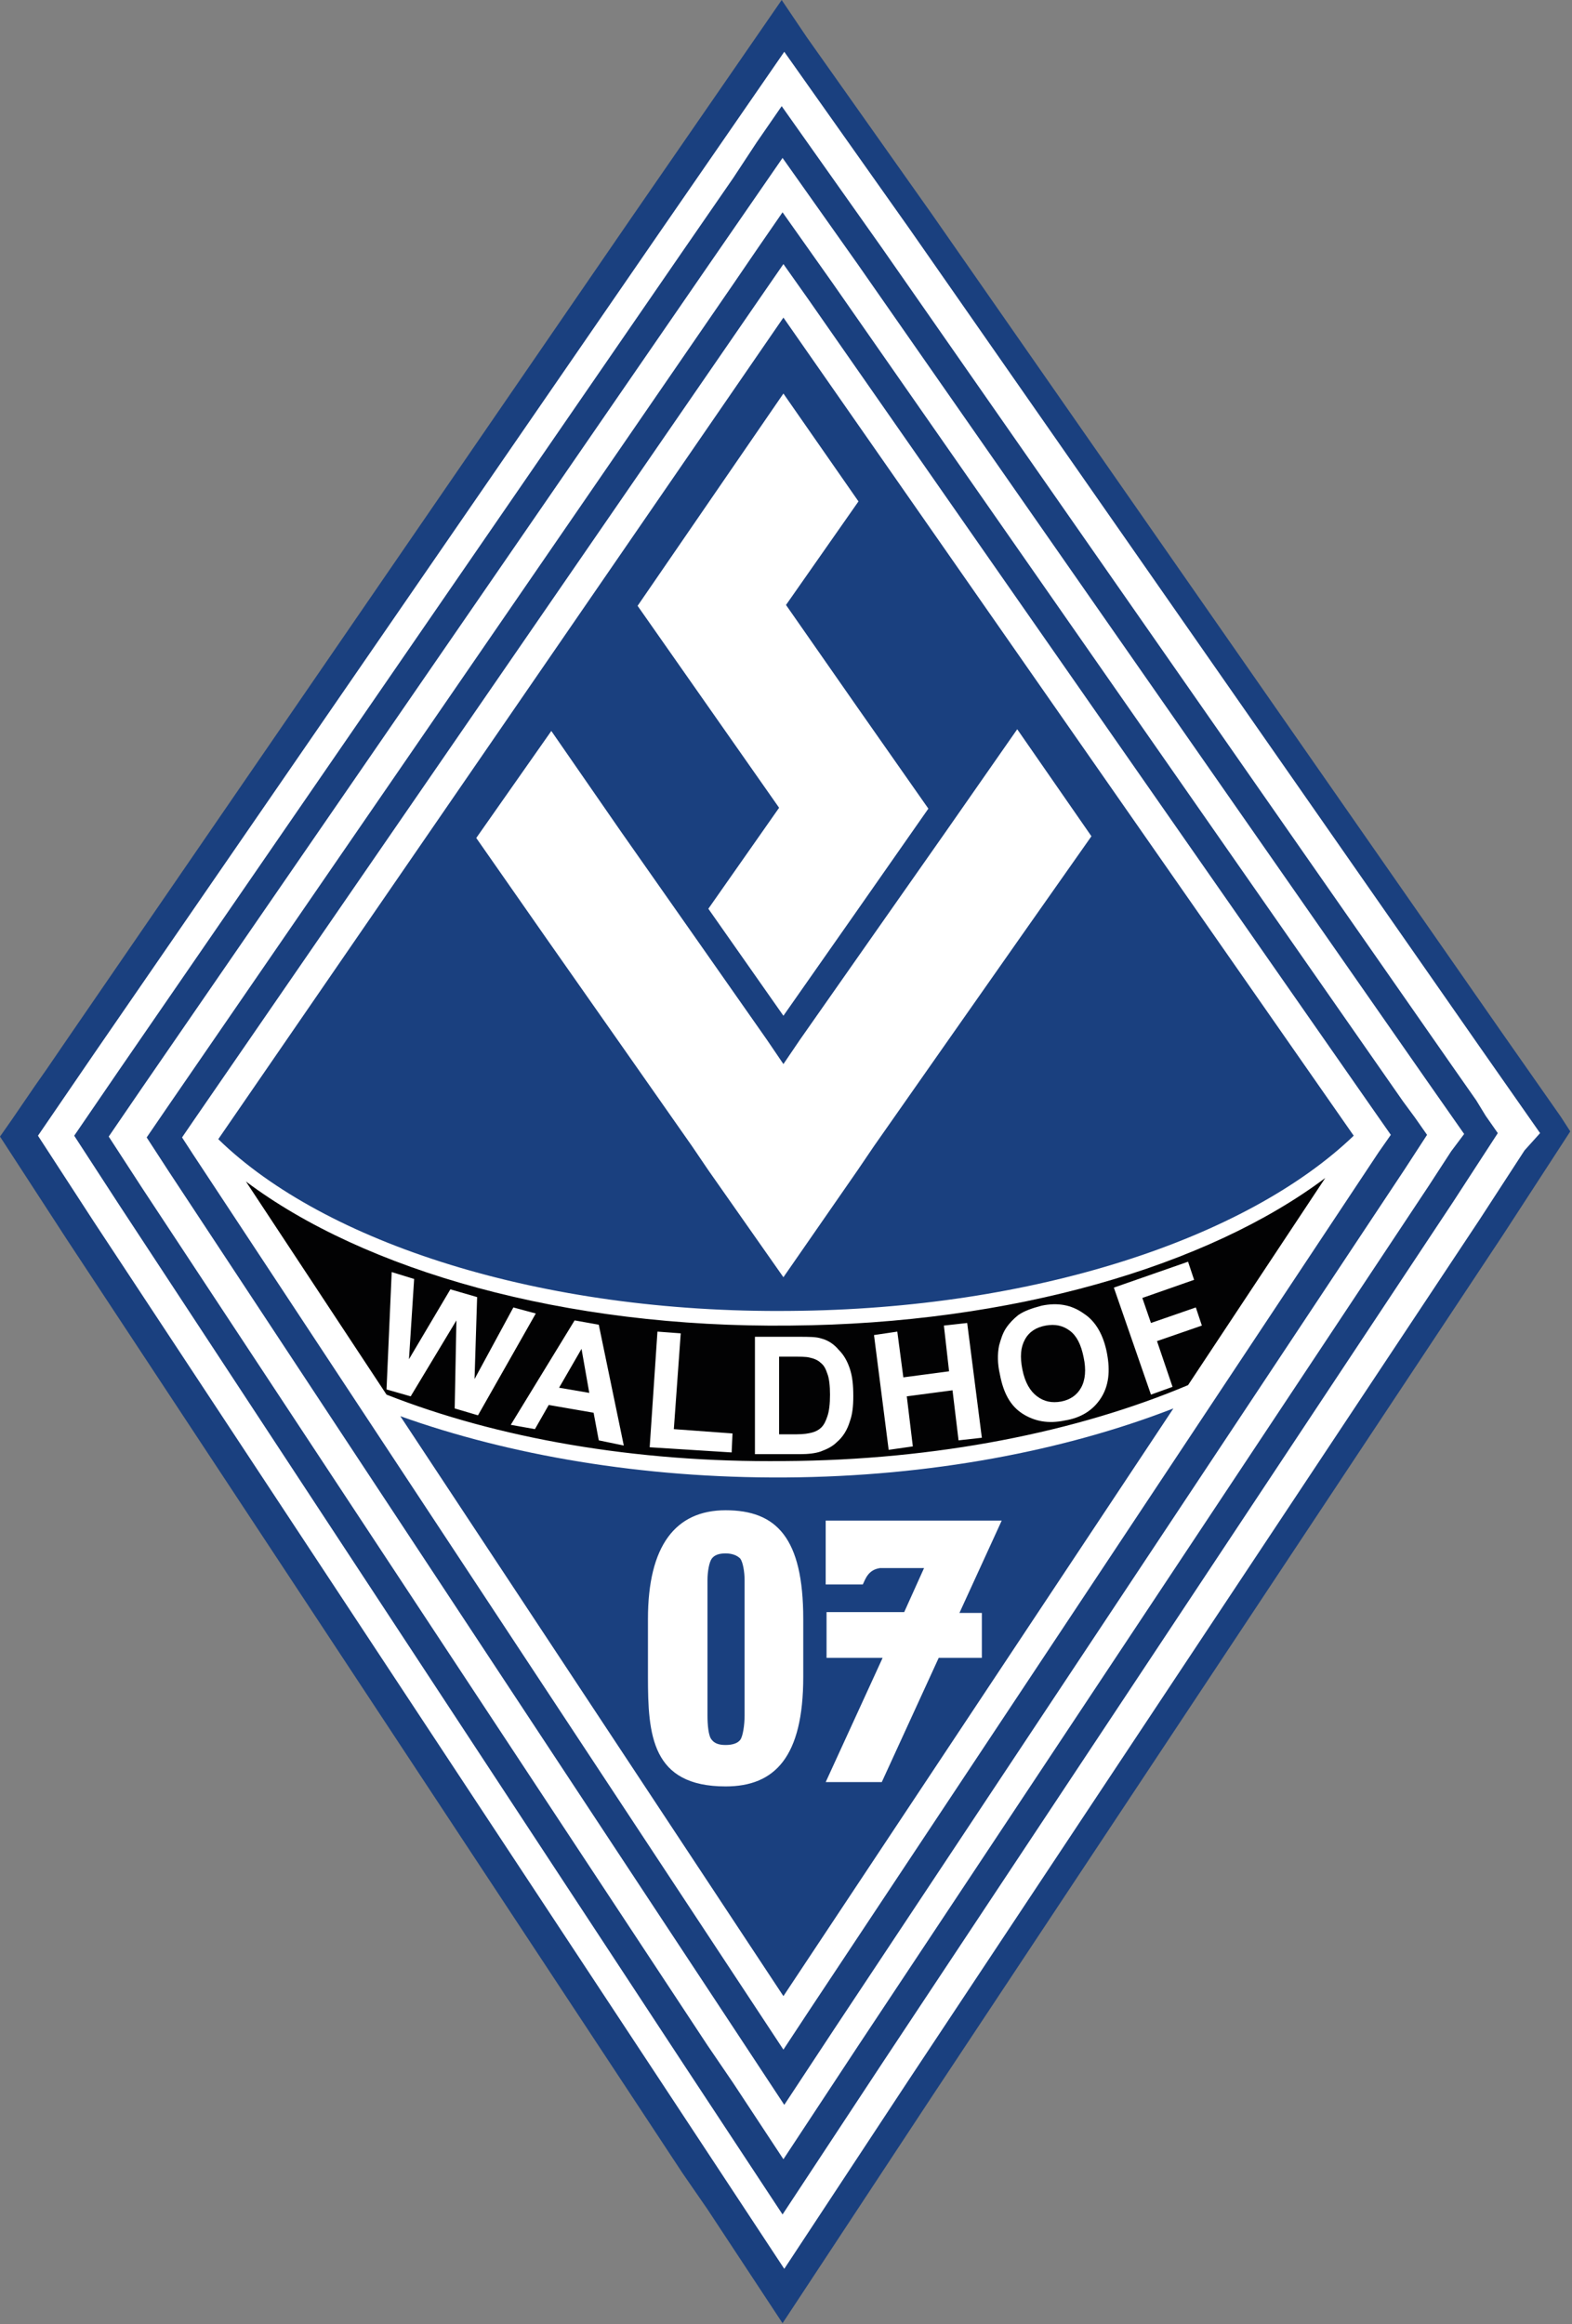 <?xml version="1.0" encoding="utf-8"?>
<!-- Generator: Adobe Illustrator 24.2.2, SVG Export Plug-In . SVG Version: 6.00 Build 0)  -->
<svg version="1.1" id="Ebene_1" xmlns="http://www.w3.org/2000/svg" xmlns:xlink="http://www.w3.org/1999/xlink" x="0px" y="0px"
	 viewBox="0 0 182.2 269.3" style="enable-background:new 0 0 182.2 269.3;" xml:space="preserve">
<rect x="0" y="0" width="182.2" height="269.3" fill="#808080" stroke="none"/>
<style type="text/css">
	.st0{fill:#FFFFFF;}
	.st1{fill:#1A407F;}
	.st2{fill:#020203;}
</style>
<g>
	<polygon class="st0" points="179.2,130.5 177.8,128.6 176.4,126.6 175.1,124.7 173.7,122.7 172.4,120.8 106.3,26 103.4,21.9 
		100.5,17.7 97.6,13.6 94.7,9.5 91.8,5.3 90.7,3.7 89.5,5.3 86.6,9.5 83.8,13.6 80.9,17.8 78.1,22 75.2,26.1 9.7,121.2 8.4,123.2 
		7.1,125.1 5.7,127.1 4.4,129 3.1,130.9 2.5,131.7 3,132.5 4.3,134.5 5.6,136.5 6.9,138.4 8.2,140.4 9.5,142.4 75,241.7 77.9,246.1 
		80.8,250.5 83.7,254.9 86.6,259.3 89.5,263.7 90.7,265.5 91.9,263.7 94.8,259.3 97.7,254.9 100.7,250.5 103.6,246.1 106.5,241.7 
		172.6,142.1 173.9,140.1 175.2,138.1 176.5,136.1 177.9,134.1 179.2,132.1 179.7,131.3 	"/>
	<g>
		<path class="st1" d="M180.9,129.4l-1.4-2l-1.4-2l-1.4-2l-1.4-2l-1.4-2L108,24.8l-2.9-4.1l-2.9-4.1l-2.9-4.1l-2.9-4.1l-2.9-4.1
			L90.6,0l-2.9,4.2l-2.9,4.2l-2.9,4.2l-2.9,4.2l-2.9,4.2l-2.9,4.2L8,120.1L6.7,122l-1.3,1.9L4,125.9l-1.3,1.9l-1.3,1.9L0,131.7
			l1.3,2l1.3,2l1.3,2l1.3,2l1.3,2l1.3,2l65.5,99.3l2.9,4.4l2.9,4.4L82,256l2.9,4.4l2.9,4.4l2.9,4.4l2.9-4.4l2.9-4.4l2.9-4.4l2.9-4.4
			l2.9-4.4l2.9-4.4l66.1-99.7l1.3-2l1.3-2l1.3-2l1.3-2l1.3-2l1.3-2L180.9,129.4z M176.7,133.3l-1.3,2l-1.3,2l-1.3,2l-1.3,2
			l-66.1,99.6l-2.9,4.4l-2.9,4.4l-2.9,4.4l-2.9,4.4l-2.9,4.4l-2.9-4.4l-2.9-4.4l-2.9-4.4l-2.9-4.4l-2.9-4.4l-65.5-99.3l-1.3-2
			l-1.3-2l-1.3-2l-1.3-2l-1.3-2l1.3-1.9l1.3-1.9l1.3-1.9l1.3-1.9l1.3-1.9l65.5-95.1l2.9-4.2l2.9-4.2l2.9-4.2l2.9-4.2l2.9-4.2
			l2.9,4.1l2.9,4.1l2.9,4.1l2.9,4.1l2.9,4.1l66.1,94.8l1.4,2l1.4,2l1.4,2l1.4,2l1.4,2L176.7,133.3z"/>
		<path class="st1" d="M171.1,127.5l-1.4-2l-1.4-2l-66.1-94.8l-2.9-4.1l-2.9-4.1l-2.9-4.1l-2.9-4.1l-2.9,4.2L85,20.6l-2.9,4.2
			l-2.9,4.2L13.8,124l-1.3,1.9l-1.3,1.9l-1.3,1.9l-1.3,1.9l1.3,2l1.3,2l1.3,2l1.3,2L79.1,239l2.9,4.4l2.9,4.4l2.9,4.4l2.9,4.4
			l2.9-4.4l2.9-4.4l2.9-4.4l2.9-4.4l66.1-99.7l1.3-2l1.3-2l1.3-2l1.3-2l-1.4-2L171.1,127.5z M168.2,133.4l-1.3,2l-1.3,2l-66.1,99.6
			l-2.9,4.4l-2.9,4.4l-2.9,4.4l-2.9-4.4l-2.9-4.4L82,237l-65.5-99.3l-1.3-2l-1.3-2l-1.3-2l1.3-1.9l1.3-1.9l1.3-1.9l65.5-95.1
			l2.9-4.2l2.9-4.2l2.9-4.2l2.9,4.1l2.9,4.1l2.9,4.1l66.1,94.8l1.4,2l1.4,2l1.4,2L168.2,133.4z"/>
		<path class="st1" d="M162.6,127.6L96.5,32.8l-2.9-4.1l-2.9-4.1l-2.9,4.2L85,32.9L19.6,128l-1.3,1.9l-1.3,1.9l1.3,2l1.3,2
			l65.5,99.3l2.9,4.4l2.9,4.4l2.9-4.4l2.9-4.4l66.1-99.6l1.3-2l1.3-2l-1.4-2L162.6,127.6z M159.8,133.5l-66.1,99.6l-2.9,4.4
			l-2.9-4.4l-65.5-99.3l-1.3-2l1.3-1.9l65.5-95.1l2.9-4.2l2.9,4.1l66.1,94.8l1.4,2L159.8,133.5z"/>
		<path class="st1" d="M25.3,132c12.3,12,37.4,20.2,66.3,19.9c28.3-0.2,52.9-8.4,65.3-20.3L90.8,36.8L25.3,132z M117.9,84.5
			l8.6,12.4l-8.3,11.8l-8.7,12.4l-8.2,11.7l-1.9,2.8L90.8,148l-8.7-12.4l-1.9-2.8L72,121.1l-8.7-12.4l-8.1-11.6l8.7-12.4L72,96.4
			l8.7,12.4l8.2,11.7l1.9,2.8l1.9-2.8l8.2-11.7l8.7-12.4L117.9,84.5z M90.8,45.6l8.7,12.5l-8.4,12l8.3,11.9l8.2,11.7L99,106
			l-8.2,11.7l-8.7-12.4l8.2-11.7l-8.2-11.7l-8.2-11.7L90.8,45.6z"/>
		<path class="st1" d="M46.4,164.1l44.4,67.2l45.2-68.1c-12.6,4.9-28.2,7.9-45,8C74.4,171.3,59,168.6,46.4,164.1z M95.8,192v-5.2h9
			l2.3-5.1h-5.1c-1.4,0.2-1.7,1.3-2,1.9h-4.3v-7.4h20.4l-4.9,10.7h2.6v5.2h-5l-6.6,14.4h-6.5l6.6-14.4H95.8z M93.1,194.3
			c0,9.3-3.3,12.7-9,12.7c-8.6,0-9-6-9-12.7v-6.7c0-8.5,3.2-12.6,9-12.6c5.9,0,9,3.2,9,12.6V194.3z"/>
		<path class="st1" d="M84.1,180c-0.8,0-1.3,0.2-1.6,0.6c-0.3,0.4-0.5,1.5-0.5,2.5v15.7c0,1,0.1,2.4,0.5,2.8
			c0.3,0.4,0.8,0.6,1.6,0.6c0.8,0,1.4-0.2,1.7-0.6c0.3-0.4,0.5-1.7,0.5-2.8v-15.7c0-1-0.2-2.1-0.5-2.5C85.4,180.2,84.8,180,84.1,180
			z"/>
		<polygon class="st2" points="64.8,160.8 68.3,161.4 67.4,156.3 		"/>
		<path class="st2" d="M28.5,136.9l16.3,24.7c12.7,5,28.7,7.9,46.1,7.7c17.7-0.1,34-3.4,46.8-8.8l15.9-24
			c-13.6,10.2-36.3,16.9-62,17.1C65.4,153.9,42.2,147.2,28.5,136.9z M52.7,163.2l0.2-10.2l-5.3,8.8l-2.8-0.8l0.6-13.6l2.6,0.8
			l-0.6,9.3l4.8-8.1l3.1,0.9l-0.3,9.5l4.5-8.3l2.6,0.7l-6.7,11.8L52.7,163.2z M69.4,166.9l-0.6-3.2l-5.2-0.9l-1.6,2.8l-2.8-0.5
			l7.4-12.1l2.8,0.5l2.9,14L69.4,166.9z M84.8,168.3l-9.5-0.6l0.9-13.4l2.7,0.2l-0.8,11.1l6.8,0.5L84.8,168.3z M137.7,146.2l0.7,2.1
			l-6,2.1l1,2.9l5.2-1.8l0.7,2.1l-5.2,1.8l1.8,5.3l-2.5,0.9l-4.3-12.4L137.7,146.2z M115.8,155.9c0.2-0.7,0.4-1.4,0.8-2
			c0.4-0.6,0.9-1.1,1.4-1.5c0.7-0.5,1.6-0.8,2.7-1.1c1.9-0.4,3.5-0.1,4.9,0.9c1.4,0.9,2.3,2.5,2.7,4.6c0.4,2.1,0.2,3.8-0.7,5.2
			c-0.9,1.4-2.3,2.3-4.2,2.6c-1.9,0.4-3.5,0.1-4.9-0.8c-1.4-0.9-2.2-2.4-2.6-4.5C115.6,158,115.6,156.9,115.8,155.9z M104,154.3
			l0.7,5.3l5.3-0.7l-0.6-5.3l2.7-0.3l1.7,13.3l-2.7,0.3l-0.7-5.8l-5.3,0.7l0.7,5.8L103,168l-1.7-13.3L104,154.3z M95.2,155.1
			c0.8,0.2,1.5,0.7,2,1.3c0.6,0.6,1,1.3,1.3,2.2c0.3,0.9,0.4,1.9,0.4,3.2c0,1.1-0.1,2.1-0.4,2.9c-0.3,1-0.8,1.8-1.5,2.4
			c-0.5,0.5-1.1,0.8-1.9,1.1c-0.6,0.2-1.4,0.3-2.4,0.3l-5.2,0l0-13.6l5,0C93.8,154.9,94.6,154.9,95.2,155.1z"/>
		<path class="st2" d="M94.1,166c0.4-0.1,0.8-0.3,1.1-0.6c0.3-0.3,0.5-0.7,0.7-1.3c0.2-0.6,0.3-1.4,0.3-2.5c0-1-0.1-1.9-0.3-2.4
			c-0.2-0.6-0.4-1-0.8-1.3c-0.3-0.3-0.8-0.5-1.3-0.6c-0.4-0.1-1.1-0.1-2.3-0.1l-1.2,0l0,9l2,0C93.2,166.2,93.7,166.1,94.1,166z"/>
		<path class="st2" d="M120.2,161.8c0.8,0.6,1.7,0.8,2.8,0.6c1-0.2,1.8-0.7,2.3-1.6c0.5-0.9,0.6-2.1,0.3-3.5
			c-0.3-1.5-0.8-2.5-1.6-3.1c-0.8-0.6-1.7-0.8-2.8-0.6c-1.1,0.2-1.9,0.7-2.4,1.6c-0.5,0.9-0.6,2-0.3,3.5
			C118.8,160.2,119.4,161.2,120.2,161.8z"/>
	</g>
</g>
</svg>
